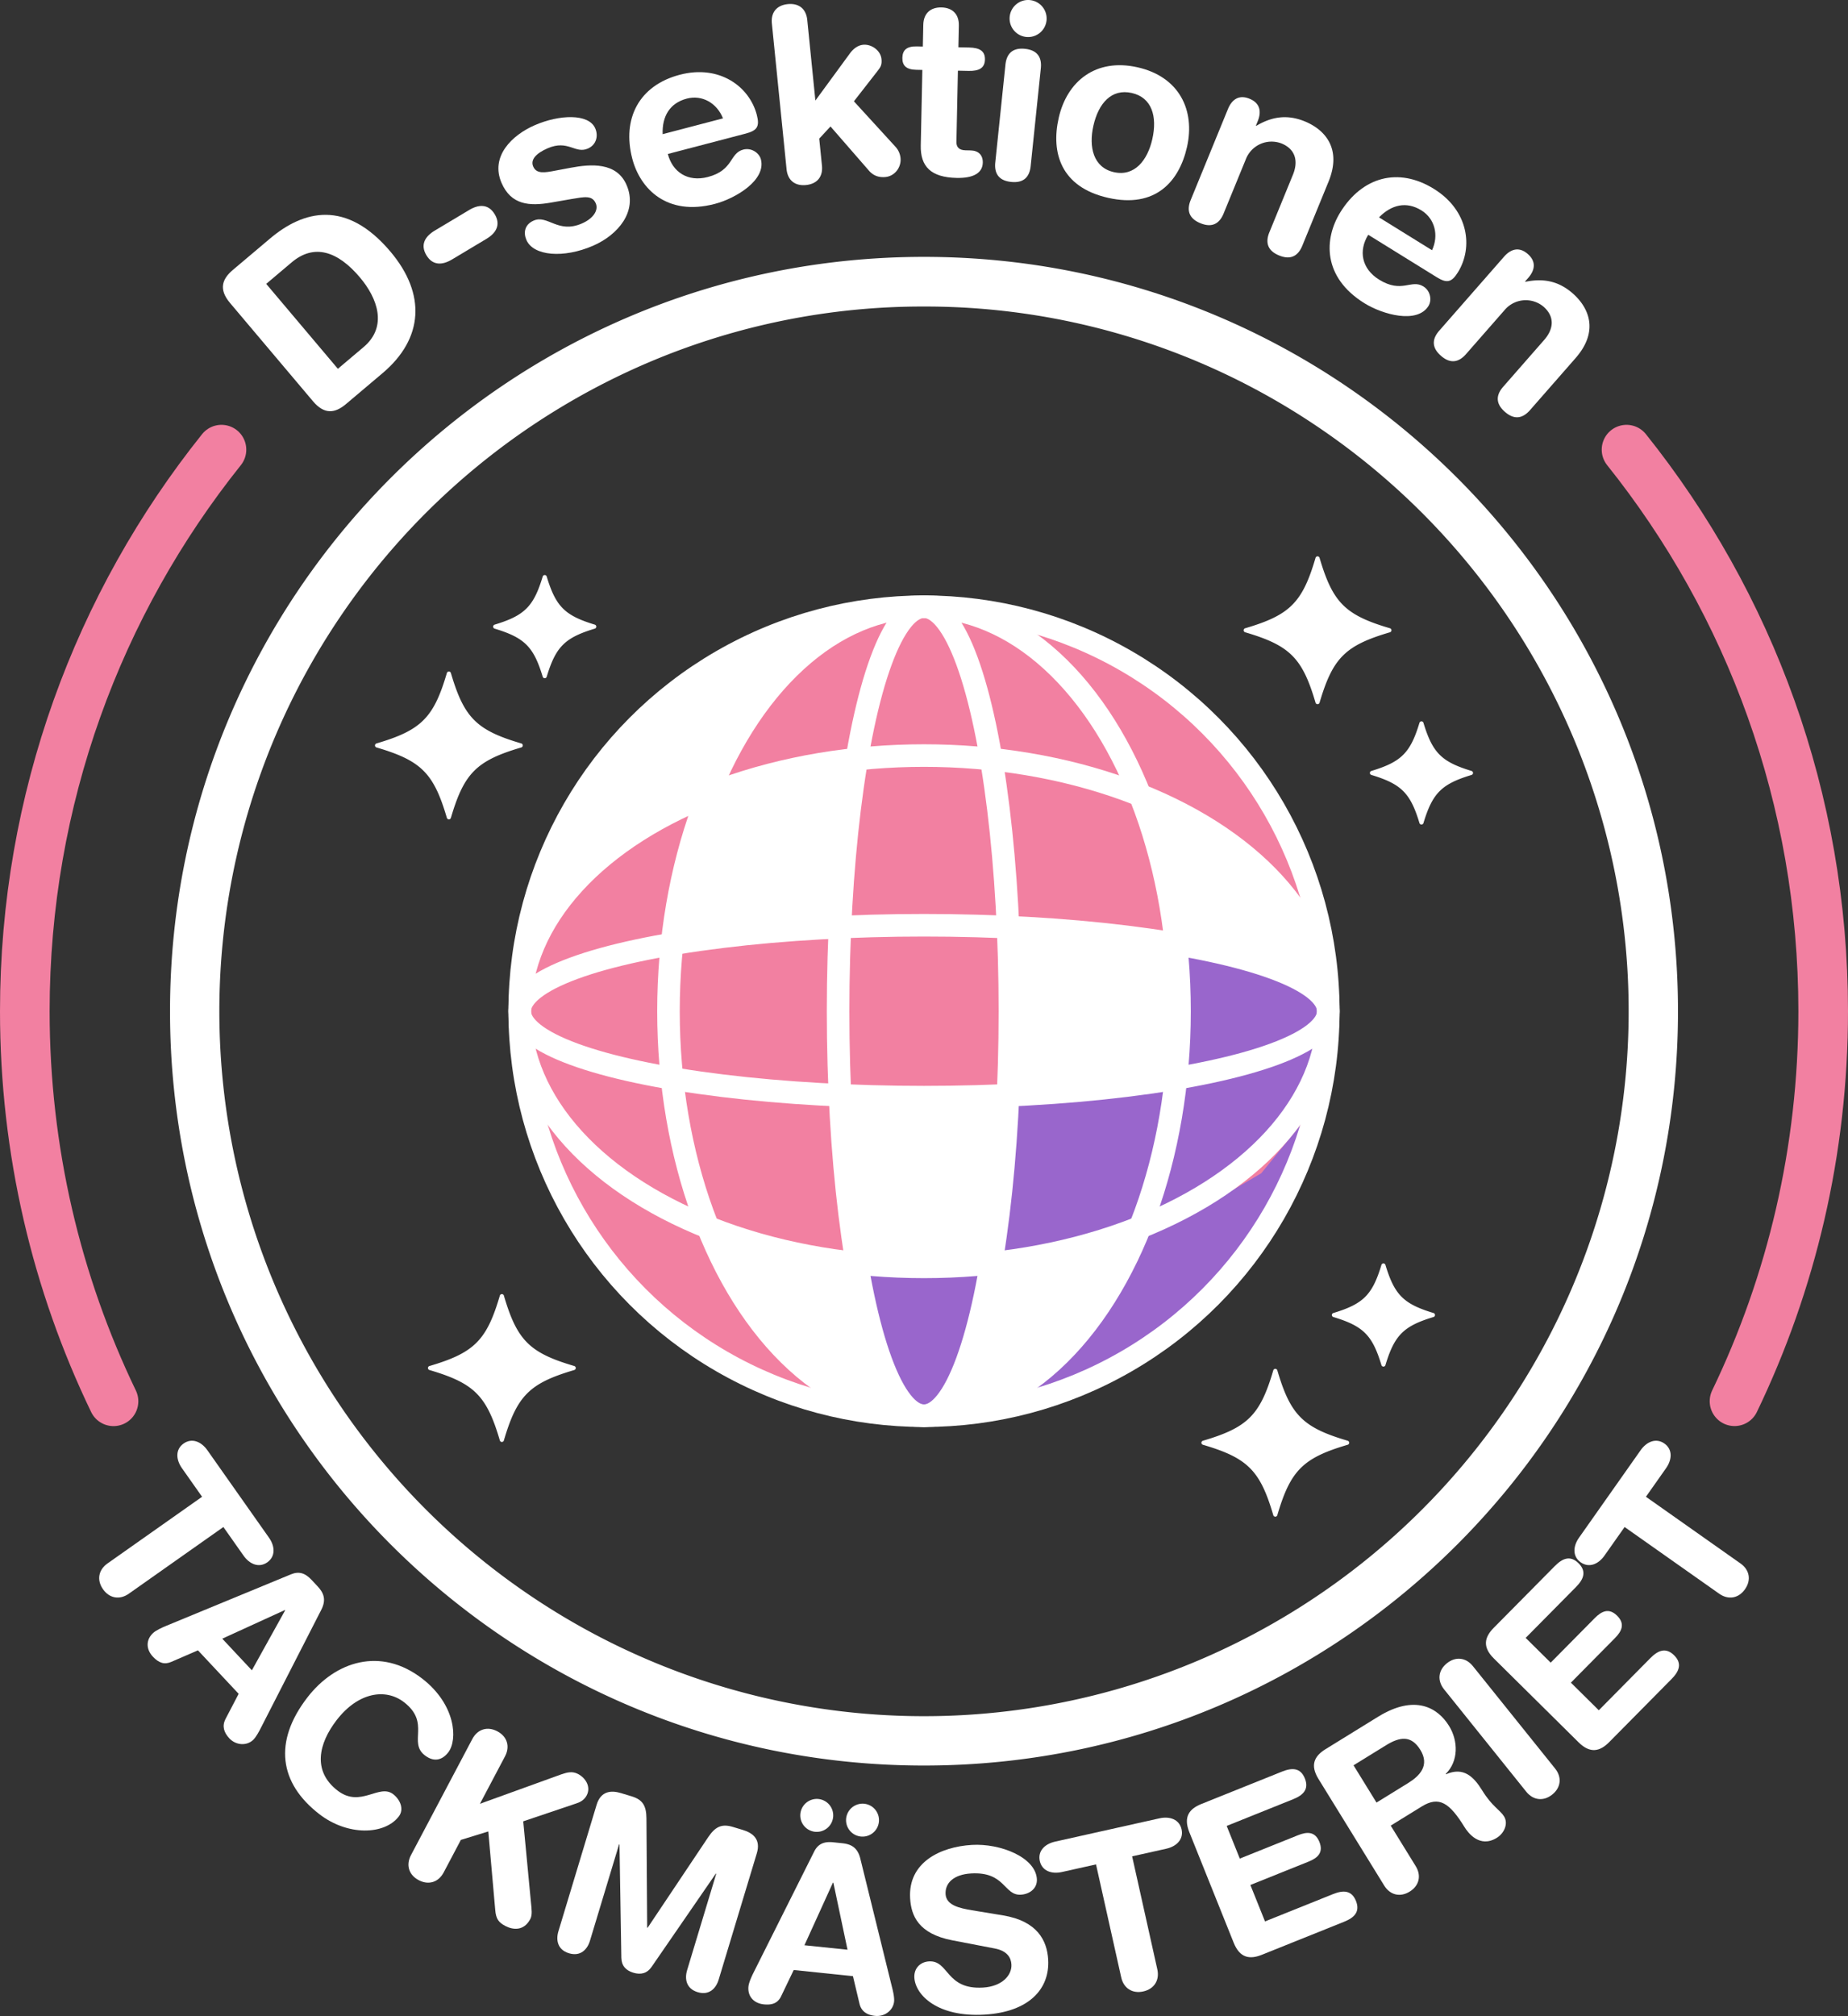 <svg xmlns="http://www.w3.org/2000/svg" viewBox="0 0 2048.084 2233.218"><rect x="0" y="0" width="2048.084" height="2233.218" fill="#333333" stroke="none"/><defs><style>.cls-1{fill:#f280a1;}.cls-2{fill:#96c;}.cls-3{fill:#fff;}.cls-4,.cls-5{fill:none;stroke-miterlimit:10;}.cls-4{stroke:#fff;stroke-width:25px;}.cls-5{stroke:#f280a1;stroke-linecap:round;stroke-width:55px;}</style></defs><g id="Layer_2" data-name="Layer 2"><g id="inner"><g id="dark"><g id="ball"><circle id="base" class="cls-1" cx="1024.042" cy="1120.171" r="448.072"/><g id="reflections"><g id="purple"><polygon class="cls-2" points="1303.22 1199.815 1403.909 1173.679 1472.114 1144.597 1440.425 1247.235 1337.596 1329.411 1269.076 1355.81 1303.22 1199.815"/><polygon class="cls-2" points="1124.085 1215.385 1303.22 1199.815 1270.755 1361.103 1097.276 1399.576 1124.085 1215.385"/><polygon class="cls-2" points="947.712 1403.367 1099.788 1403.367 1056.74 1543.682 1013.787 1574.299 981.374 1530.051 947.712 1403.367"/><polygon class="cls-2" points="1307.237 1050.384 1307.237 1193.363 1400.851 1168.852 1470.986 1133.108 1467.825 1105.39 1427.696 1075.776 1344.532 1054.992 1307.237 1050.384"/><polygon class="cls-2" points="1269.076 1370.044 1345.702 1330.214 1397.787 1299.695 1440.425 1247.235 1441.595 1283.025 1398.929 1365.674 1303.22 1470.658 1200.248 1532.26 1143.489 1545.703 1174.127 1496.682 1230.149 1433.532 1260.936 1396.469 1269.076 1370.044"/></g><g id="white"><polygon class="cls-3" points="1266.565 877.669 1307.237 1044.425 1472.114 1091.141 1439.085 1004.564 1396.765 948.512 1322.902 902.765 1266.565 877.669"/><polygon class="cls-3" points="1119.256 1026.897 1119.256 1213.446 1307.237 1195.917 1307.237 1044.425 1119.256 1026.897"/><polygon class="cls-3" points="947.717 1399.681 930.768 1215.385 1119.256 1213.446 1100.372 1399.672 947.717 1399.681"/><polygon class="cls-3" points="789.776 1365.674 947.717 1399.681 988.713 1558.483 898.315 1528.458 836.72 1467.103 789.776 1365.674"/><polygon class="cls-3" points="1051.656 1558.103 1107.507 1399.681 1266.565 1374.418 1202.231 1478.852 1119.256 1558.103 1051.656 1558.103"/><polygon class="cls-3" points="789.776 874.669 947.712 840.673 928.828 1026.897 740.847 1044.427 763.708 934.391 789.776 874.669"/><polygon class="cls-3" points="598.594 979.232 699.978 810.735 854.69 704.3 935.555 690.599 856.43 751.295 806.384 821.788 789.776 874.669 688.466 922.741 598.594 1011.576 598.594 979.232"/></g></g><g id="lines"><g id="vertical"><ellipse id="middle" class="cls-4" cx="1024.042" cy="1120.171" rx="283.195" ry="448.072"/><ellipse id="inner-2" data-name="inner" class="cls-4" cx="1024.042" cy="1120.171" rx="95.214" ry="448.072"/></g><g id="horizontal"><circle id="outer" class="cls-4" cx="1024.042" cy="1120.171" r="448.072"/><ellipse id="middle-2" data-name="middle" class="cls-4" cx="1024.042" cy="1120.171" rx="448.072" ry="283.195"/><ellipse id="inner-3" data-name="inner" class="cls-4" cx="1024.042" cy="1120.171" rx="448.072" ry="95.214"/></g></g></g><g id="stars"><path class="cls-3" d="M577.71,868.898c-49.566,14.553-63.441,28.428-77.995,77.995a2.325,2.325,0,0,1-4.464,0c-14.553-49.566-28.428-63.441-77.995-77.995a2.325,2.325,0,0,1,0-4.464c49.566-14.553,63.441-28.428,77.995-77.995a2.325,2.325,0,0,1,4.464,0c14.553,49.566,28.428,63.441,77.995,77.995A2.325,2.325,0,0,1,577.71,868.898Z" transform="translate(0 -40.896)"/><path class="cls-3" d="M659.172,737.285c-33.189,10.021-43.24,20.072-53.261,53.261a2.324,2.324,0,0,1-4.451,0c-10.021-33.189-20.072-43.24-53.261-53.261a2.324,2.324,0,0,1,0-4.451c33.189-10.021,43.24-20.072,53.261-53.261a2.324,2.324,0,0,1,4.451,0c10.021,33.189,20.072,43.24,53.261,53.261A2.324,2.324,0,0,1,659.172,737.285Z" transform="translate(0 -40.896)"/><path class="cls-3" d="M1493.61,1641.347c-49.566,14.553-63.441,28.428-77.995,77.995a2.325,2.325,0,0,1-4.464,0c-14.553-49.566-28.428-63.441-77.995-77.995a2.325,2.325,0,0,1,0-4.464c49.566-14.553,63.441-28.428,77.995-77.995a2.325,2.325,0,0,1,4.464,0c14.553,49.566,28.428,63.441,77.995,77.995A2.325,2.325,0,0,1,1493.61,1641.347Z" transform="translate(0 -40.896)"/><path class="cls-3" d="M636.427,1558.561c-49.566,14.553-63.441,28.428-77.995,77.995a2.325,2.325,0,0,1-4.464,0c-14.553-49.566-28.428-63.441-77.995-77.995a2.325,2.325,0,0,1,0-4.464c49.566-14.553,63.441-28.428,77.995-77.995a2.325,2.325,0,0,1,4.464,0c14.553,49.566,28.428,63.441,77.995,77.995A2.325,2.325,0,0,1,636.427,1558.561Z" transform="translate(0 -40.896)"/><path class="cls-3" d="M1540.433,741.315c-49.566,14.553-63.441,28.428-77.995,77.995a2.325,2.325,0,0,1-4.464,0c-14.553-49.566-28.428-63.441-77.995-77.995a2.325,2.325,0,0,1,0-4.464c49.566-14.553,63.441-28.428,77.995-77.995a2.325,2.325,0,0,1,4.464,0c14.553,49.566,28.428,63.441,77.995,77.995A2.325,2.325,0,0,1,1540.433,741.315Z" transform="translate(0 -40.896)"/><path class="cls-3" d="M1588.705,1499.837c-33.189,10.021-43.24,20.072-53.261,53.261a2.324,2.324,0,0,1-4.451,0c-10.021-33.189-20.072-43.24-53.261-53.261a2.324,2.324,0,0,1,0-4.451c33.189-10.021,43.24-20.072,53.261-53.261a2.324,2.324,0,0,1,4.451,0c10.021,33.189,20.072,43.24,53.261,53.261A2.324,2.324,0,0,1,1588.705,1499.837Z" transform="translate(0 -40.896)"/><path class="cls-3" d="M1630.848,899.354c-33.189,10.021-43.24,20.072-53.261,53.261a2.324,2.324,0,0,1-4.451,0c-10.021-33.189-20.072-43.24-53.261-53.261a2.324,2.324,0,0,1,0-4.451c33.189-10.021,43.24-20.072,53.261-53.261a2.324,2.324,0,0,1,4.451,0c10.021,33.189,20.072,43.24,53.261,53.261A2.324,2.324,0,0,1,1630.848,899.354Z" transform="translate(0 -40.896)"/></g></g></g><g id="outer-2" data-name="outer"><g id="dark-2" data-name="dark"><g id="text"><path class="cls-3" d="M223.956,1698.945l-22.324-31.674c-6.77-9.604-7.338-20.826,1.857-27.307s19.573-2.173,26.343,7.431l68.269,96.86c6.77,9.604,7.339,20.826-1.857,27.308s-19.572,2.173-26.342-7.432l-22.324-31.674-104.829,73.887c-10.013,7.057-21.365,5.27-28.567-4.946s-5.066-21.51,4.947-28.566Z" transform="translate(0 -40.896)"/><path class="cls-3" d="M322.419,1784.883c9.145-3.768,15.959-1.246,22.795,6.052l6.666,7.116c6.322,6.752,10.32,14.31,4.091,26.311l-66.7,130.293c-1.895,3.829-5.476,10.609-8.761,13.685-7.299,6.836-19.119,5.919-26.297-1.745-6.152-6.568-8.224-13.534-4.436-21.192l14.718-28.172-45.117-48.17-29.244,12.661c-7.719,3.462-14.021,1.487-20.686-5.629-7.69-8.211-7.88-18.652.149-26.172,3.284-3.076,10.285-6.208,14.23-7.848Zm-6.436,39.938-.342-.364-69.31,31.69,32.812,35.033Z" transform="translate(0 -40.896)"/><path class="cls-3" d="M467.936,1900.404c37.204,28.721,39.56,67.808,28.865,81.66-7.027,9.102-16.253,10.824-25.948,3.339-18.801-14.514,6.601-35.962-23.083-58.877-20.383-15.735-50.8-11.109-74.632,19.762-20.014,25.924-27.139,56.428.961,78.121,25.528,19.708,46.017-8.06,61.65,4.009,7.916,6.111,12.318,16.773,6.207,24.689-15.889,20.58-56.559,21.714-88.022-2.576-44.526-34.374-51.138-80.221-13.251-129.297C371.696,1881.062,422.024,1864.962,467.936,1900.404Z" transform="translate(0 -40.896)"/><path class="cls-3" d="M523.458,1967.294c5.725-10.83,16.652-14.386,27.703-8.545s14.27,16.873,8.545,27.703l-27.803,52.604,90.201-32.63c6.535-2.201,12.162-3.752,18.572-.364,8.619,4.557,14.435,14.417,9.529,23.7-2.921,5.525-7.78,7.764-12.51,9.223L579.887,2058.48l8.587,90.218c.629,6.836,1.711,13.347-.742,17.988-7.125,13.482-19.174,12.204-27.795,7.647-7.293-3.854-10.337-7.726-11.111-18.031l-7.661-86.618-30.406,9.378-19.042,36.026c-5.724,10.83-16.652,14.386-27.703,8.545s-14.268-16.873-8.545-27.703Z" transform="translate(0 -40.896)"/><path class="cls-3" d="M661.198,2040.204c4.771-15.795,16.626-16.131,27.156-12.949l11.487,3.471c12.205,3.688,16.503,10.21,16.594,24.602l.815,120.906.478.144,67.151-100.37c8.046-11.933,15.235-14.983,27.44-11.296l11.009,3.326c10.53,3.182,20.215,10.025,15.442,25.82L796.47,2233.86c-2.965,9.812-10.57,17.699-23.254,13.867s-14.65-14.612-11.686-24.425l32.25-106.736-.478-.144-71.18,103.331c-5.092,7.342-12.087,8.884-20.225,6.426s-13.107-7.617-13.281-16.55l-2.051-125.458-.478-.144-32.25,106.736c-2.965,9.812-10.572,17.699-23.256,13.867s-14.65-14.612-11.686-24.425Z" transform="translate(0 -40.896)"/><path class="cls-3" d="M902.274,2092.068c4.434-8.84,11.235-11.403,21.182-10.373l9.698,1.005c9.201.953,17.176,4.041,20.338,17.186l35.045,142.119c1.08,4.133,2.82,11.601,2.355,16.078-1.029,9.947-10.558,17.003-21.002,15.921-8.951-.927-15.082-4.829-17.242-13.096l-7.354-30.923-65.649-6.8L865.86,2251.92c-3.56,7.674-9.613,10.315-19.312,9.31-11.19-1.159-18.178-8.92-17.044-19.861.464-4.477,3.697-11.431,5.602-15.255Zm4.784-58.317a18.25,18.25,0,1,1-20.033,16.272A18.352,18.352,0,0,1,907.058,2033.751Zm16.537,92.697-.497-.051-31.565,69.367,47.746,4.945Zm34.191-87.443a18.25,18.25,0,1,1-20.033,16.272A18.354,18.354,0,0,1,957.786,2039.005Z" transform="translate(0 -40.896)"/><path class="cls-3" d="M1111.703,2162.695c37.934,6.274,48.73,27.925,49.968,48.888,1.916,32.442-21.11,58.094-70.523,61.013-51.907,3.065-76.649-21.518-77.799-40.982-.59-9.982,6.234-17.398,16.217-17.987,22.211-1.312,18.387,31.47,59.813,29.022,21.212-1.253,32.249-13.675,31.541-25.653-.427-7.237-4.393-15.017-18.574-17.685l-46.861-9.003c-37.743-7.287-45.69-27.352-46.825-46.568-2.359-39.93,33.691-57.084,68.38-59.133,31.943-1.887,70.688,13.855,72.103,37.812.605,10.232-7.776,16.737-17.759,17.327-18.966,1.12-17.05-25.789-55.231-23.533-18.967,1.12-28.932,10.474-28.195,22.951s15.946,15.587,29.101,17.814Z" transform="translate(0 -40.896)"/><path class="cls-3" d="M1214.687,2106.195l-37.82,8.437c-11.468,2.558-22.047-1.23-24.496-12.21s5.517-18.904,16.985-21.463l115.657-25.799c11.468-2.559,22.047,1.229,24.496,12.21s-5.517,18.904-16.985,21.463l-37.82,8.436,27.922,125.174c2.667,11.956-3.345,21.75-15.545,24.472s-21.805-3.589-24.472-15.545Z" transform="translate(0 -40.896)"/><path class="cls-3" d="M1318.095,2070.49c-6.799-16.936-.125-25.811,13.332-31.214l89.323-35.859c11.137-4.471,20.562-4.482,25.404,7.582s-1.973,18.573-13.109,23.044l-73.547,29.525,14.529,36.193,64.499-25.893c9.977-4.005,18.982-4.387,23.732,7.445s-2.021,17.783-11.997,21.788l-64.499,25.893,16.207,40.369,75.402-30.27c11.137-4.471,20.561-4.482,25.404,7.582s-1.973,18.573-13.109,23.044l-91.18,36.603c-13.457,5.402-24.415,3.606-31.215-13.332Z" transform="translate(0 -40.896)"/><path class="cls-3" d="M1461.245,2011.572c-9.583-15.532-4.517-25.414,7.824-33.028l58.086-35.837c41.489-25.598,66.6-9.657,78.808,10.13,10.239,16.596,10.56,39.018-3.673,53.087l.262.425c19.448-8.473,30.648,2.537,40.23,18.068,10.896,17.66,19.645,21.368,24.108,28.602,4.988,8.085.103,18.736-7.981,23.725-19.149,11.815-32.06-5.777-35.866-11.947-16.54-26.81-28.129-34.642-47.277-22.827l-34.469,21.267,27.698,44.894c6.433,10.426,3.955,21.648-6.683,28.212s-21.779,3.742-28.212-6.683Zm64.299,26.132,34.895-21.528c13.191-8.14,24.283-19.683,13.649-36.917-10.107-16.383-22.733-14.469-38.053-5.017l-35.958,22.185Z" transform="translate(0 -40.896)"/><path class="cls-3" d="M1600.386,1912.223c-7.672-9.551-6.601-20.993,3.146-28.821s21.149-6.405,28.82,3.146l91.115,113.441c7.671,9.551,6.601,20.993-3.146,28.82s-21.149,6.405-28.82-3.146Z" transform="translate(0 -40.896)"/><path class="cls-3" d="M1655.624,1878.101c-12.975-12.835-10.381-23.633-.184-33.941l67.688-68.428c8.438-8.531,17.08-12.29,26.322-3.147s5.577,17.824-2.861,26.355l-55.732,56.342,27.727,27.427,48.875-49.41c7.561-7.643,15.671-11.576,24.735-2.61s5.22,17.119-2.341,24.762l-48.875,49.41,30.926,30.592,57.139-57.764c8.438-8.531,17.08-12.291,26.322-3.148s5.577,17.824-2.861,26.355l-69.094,69.85c-10.197,10.309-20.967,13.019-33.941.185Z" transform="translate(0 -40.896)"/><path class="cls-3" d="M1800.51,1732.457l-22.325,31.674c-6.769,9.604-17.146,13.912-26.342,7.432s-8.627-17.703-1.857-27.308l68.269-96.859c6.769-9.604,17.146-13.913,26.342-7.432s8.627,17.703,1.857,27.307l-22.324,31.674,104.829,73.887c10.013,7.057,12.148,18.349,4.946,28.566s-18.554,12.003-28.566,4.946Z" transform="translate(0 -40.896)"/><path class="cls-3" d="M254.927,376.503c-12.717-15.06-8.883-26.424,3.082-36.527l41.26-34.839c36.928-31.181,84.348-43.657,133.471,14.519,39.716,47.036,36.51,96.39-8.67,134.539l-40.641,34.316c-11.965,10.103-23.81,11.978-36.527-3.082Zm119.537,72.931,28.469-24.039c27.025-22.819,15.309-54.273-4.026-77.171-24.735-29.294-50.856-37.63-75.612-16.727L295.03,355.362Z" transform="translate(0 -40.896)"/><path class="cls-3" d="M519.98,273.521c10.426-6.238,21.262-7.058,28.332,4.758s1.225,20.977-9.202,27.215l-38.228,22.874c-10.427,6.238-21.263,7.058-28.332-4.758s-1.225-20.977,9.202-27.215Z" transform="translate(0 -40.896)"/><path class="cls-3" d="M592.511,179.648c27.474-11.975,59.941-13.166,67.17,3.417,3.668,8.415,1.211,18.322-8.193,22.421-14.109,6.149-21.832-10.219-44.603-.293-12.623,5.502-19.28,12.527-15.935,20.2,3.668,8.415,12.698,6.835,24.915,4.456l16.608-3.115c22.594-4.252,50.873-6.269,61.877,18.977,12.838,29.454-9.693,55.474-36.92,67.34-32.671,14.24-66.262,11.504-74.029-6.317-3.453-7.92-2.126-17.04,8.021-21.463,15.594-6.796,26.788,14.832,53.52,3.181,12.871-5.609,18.558-14.862,15.321-22.288-3.991-9.158-12.56-7.191-26.833-4.799l-23.551,4.08c-23.305,3.972-43.416,2.429-53.988-21.827C543.052,214.165,567.512,190.544,592.511,179.648Z" transform="translate(0 -40.896)"/><path class="cls-3" d="M740.13,211.465c5.266,20.112,22.155,31.32,44.357,25.507,28.733-7.522,23.808-26.329,39.219-30.364,9.143-2.393,17.724,3.733,19.57,10.785,6.018,22.986-28.007,43.338-50.992,49.356-53.285,13.952-82.836-16.828-91.522-50-11.626-44.404,7.481-81.225,52.669-93.056,43.882-11.49,77.095,13.028,85.302,44.372,3.42,13.06.391,17.481-12.408,20.832Zm61.122-39.448c-6.672-16.954-23.083-26.333-40.062-21.888-19.066,4.993-27.483,19.756-26.806,39.395Z" transform="translate(0 -40.896)"/><path class="cls-3" d="M855.454,67.053c-1.301-12.895,5.812-20.396,17.632-21.588s20.288,4.737,21.589,17.632l8.996,89.186,38.641-52.744c3.596-4.705,8.375-8.443,14.285-9.04,8.864-.894,19.32,5.92,20.324,15.86.704,6.984-1.497,9.377-4.609,13.491l-25.95,33.282,46.36,50.682a21.511,21.511,0,0,1,5.303,12.219c1.003,9.94-6.135,19.886-16.611,20.943-9.67.976-15.262-3.345-18.65-7.345l-42.355-48.643-12.482,13.47,3.009,29.818c1.301,12.894-5.812,20.396-17.633,21.588s-20.287-4.738-21.588-17.632Z" transform="translate(0 -40.896)"/><path class="cls-3" d="M1022.21,118.363l-6.748-.141c-11.068-.232-15.566-4.646-15.387-13.285.182-8.638,4.86-12.861,15.928-12.63l6.749.141.503-24.025c.27-12.957,8.24-19.542,20.117-19.294s19.565,7.161,19.294,20.118l-.502,24.025,11.877.248c11.607.243,17.743,3.882,17.546,13.33s-6.48,12.828-18.088,12.585l-11.877-.248-1.648,78.823c-.125,5.939,3.047,9.246,10.065,9.393l5.669.119c8.638.181,13.665,5.147,13.49,13.515-.237,11.338-10.085,17.343-28.98,16.948-28.614-.598-40.244-12.724-39.758-35.94Z" transform="translate(0 -40.896)"/><path class="cls-3" d="M1114.299,112.554c1.088-10.474,6.334-19.158,21.642-17.567s18.655,11.168,17.567,21.642l-11.247,108.228c-1.089,10.474-6.335,19.158-21.643,17.567s-18.655-11.168-17.566-21.642ZM1141.55,41.008a20.52,20.52,0,1,1-22.531,18.289A20.511,20.511,0,0,1,1141.55,41.008Z" transform="translate(0 -40.896)"/><path class="cls-3" d="M1260.695,115.45c46.355,10.452,63.986,47.641,54.841,88.202-8.671,38.454-35.031,68.213-87.444,56.395s-63.452-50.011-54.782-88.465C1182.455,131.022,1214.34,104.998,1260.695,115.45Zm-26.19,116.152c22.915,5.167,37.292-13.18,42.577-36.621,5.642-25.021-.413-46.038-22.801-51.086s-36.876,11.336-42.518,36.357C1206.479,203.694,1211.591,226.435,1234.505,231.602Z" transform="translate(0 -40.896)"/><path class="cls-3" d="M1360.869,161.768c4.504-10.993,12.469-16.192,23.962-11.483s13.521,14.001,9.018,24.994l-1.944,4.747.5.205c15.771-9.295,32.902-13.365,53.64-4.869,21.986,9.007,41.468,29.827,26.319,66.804l-29.069,70.957c-3.991,9.744-11.469,16.602-25.711,10.767s-14.759-15.967-10.767-25.711l26.101-63.711c6.039-14.741,3.093-28.203-12.647-34.651a30.612,30.612,0,0,0-39.504,17.371L1356.098,277.4c-3.992,9.744-11.47,16.601-25.711,10.767S1315.628,272.2,1319.62,262.456Z" transform="translate(0 -40.896)"/><path class="cls-3" d="M1516.385,300.966c-10.947,17.674-7.433,37.638,12.078,49.723,25.249,15.64,35.486-.887,49.028,7.502,8.034,4.976,9.508,15.417,5.668,21.614-12.512,20.2-50.706,9.563-70.905-2.949-46.825-29.005-44.879-71.629-26.822-100.781,24.171-39.022,64.022-50.544,103.732-25.947,38.562,23.887,43.679,64.851,26.616,92.395-7.108,11.477-12.4,12.328-23.648,5.361Zm70.705,17.117c7.69-16.516,3.181-34.873-11.74-44.115-16.756-10.379-33.254-6.306-47.021,7.716Z" transform="translate(0 -40.896)"/><path class="cls-3" d="M1666.799,325.344c7.828-8.937,17.05-11.268,26.392-3.083s8.244,17.632.416,26.568l-3.381,3.859.406.356c17.935-3.672,35.46-1.96,52.316,12.807,17.872,15.657,29.541,41.673,3.209,71.731L1695.63,495.26c-6.939,7.921-16.237,11.98-27.814,1.838s-8.777-19.893-1.838-27.814l45.368-51.789c10.497-11.982,12.08-25.672-.715-36.881a30.613,30.613,0,0,0-43.004,3.607l-42.878,48.946c-6.938,7.921-16.237,11.98-27.814,1.838s-8.776-19.893-1.838-27.814Z" transform="translate(0 -40.896)"/></g><g id="circle"><path class="cls-3" d="M1024.042,380.45a776.718,776.718,0,0,1,436.413,133.285,783.055,783.055,0,0,1,282.883,343.498A779.519,779.519,0,0,1,1671.375,1597.48a783.053,783.053,0,0,1-343.498,282.883,779.518,779.518,0,0,1-740.247-71.963A783.063,783.063,0,0,1,304.747,1464.902a779.516,779.516,0,0,1,71.963-740.247A783.054,783.054,0,0,1,720.207,441.772,775.682,775.682,0,0,1,1024.042,380.45m0-55c-461.499,0-835.617,374.118-835.617,835.617s374.118,835.618,835.617,835.618S1859.66,1622.566,1859.66,1161.067,1485.541,325.45,1024.042,325.45Z" transform="translate(0 -40.896)"/></g><g id="arcs"><path id="arc_base" data-name="arc base" class="cls-5" d="M125.796,1593.164C62.802,1462.451,27.5,1315.882,27.5,1161.067c0-235.31,81.557-451.572,217.946-622.059" transform="translate(0 -40.896)"/><path id="arc_base-2" data-name="arc base" class="cls-5" d="M1802.638,539.009c136.389,170.488,217.946,386.749,217.946,622.059,0,154.793-35.293,301.343-98.27,432.042" transform="translate(0 -40.896)"/></g></g></g></g></svg>